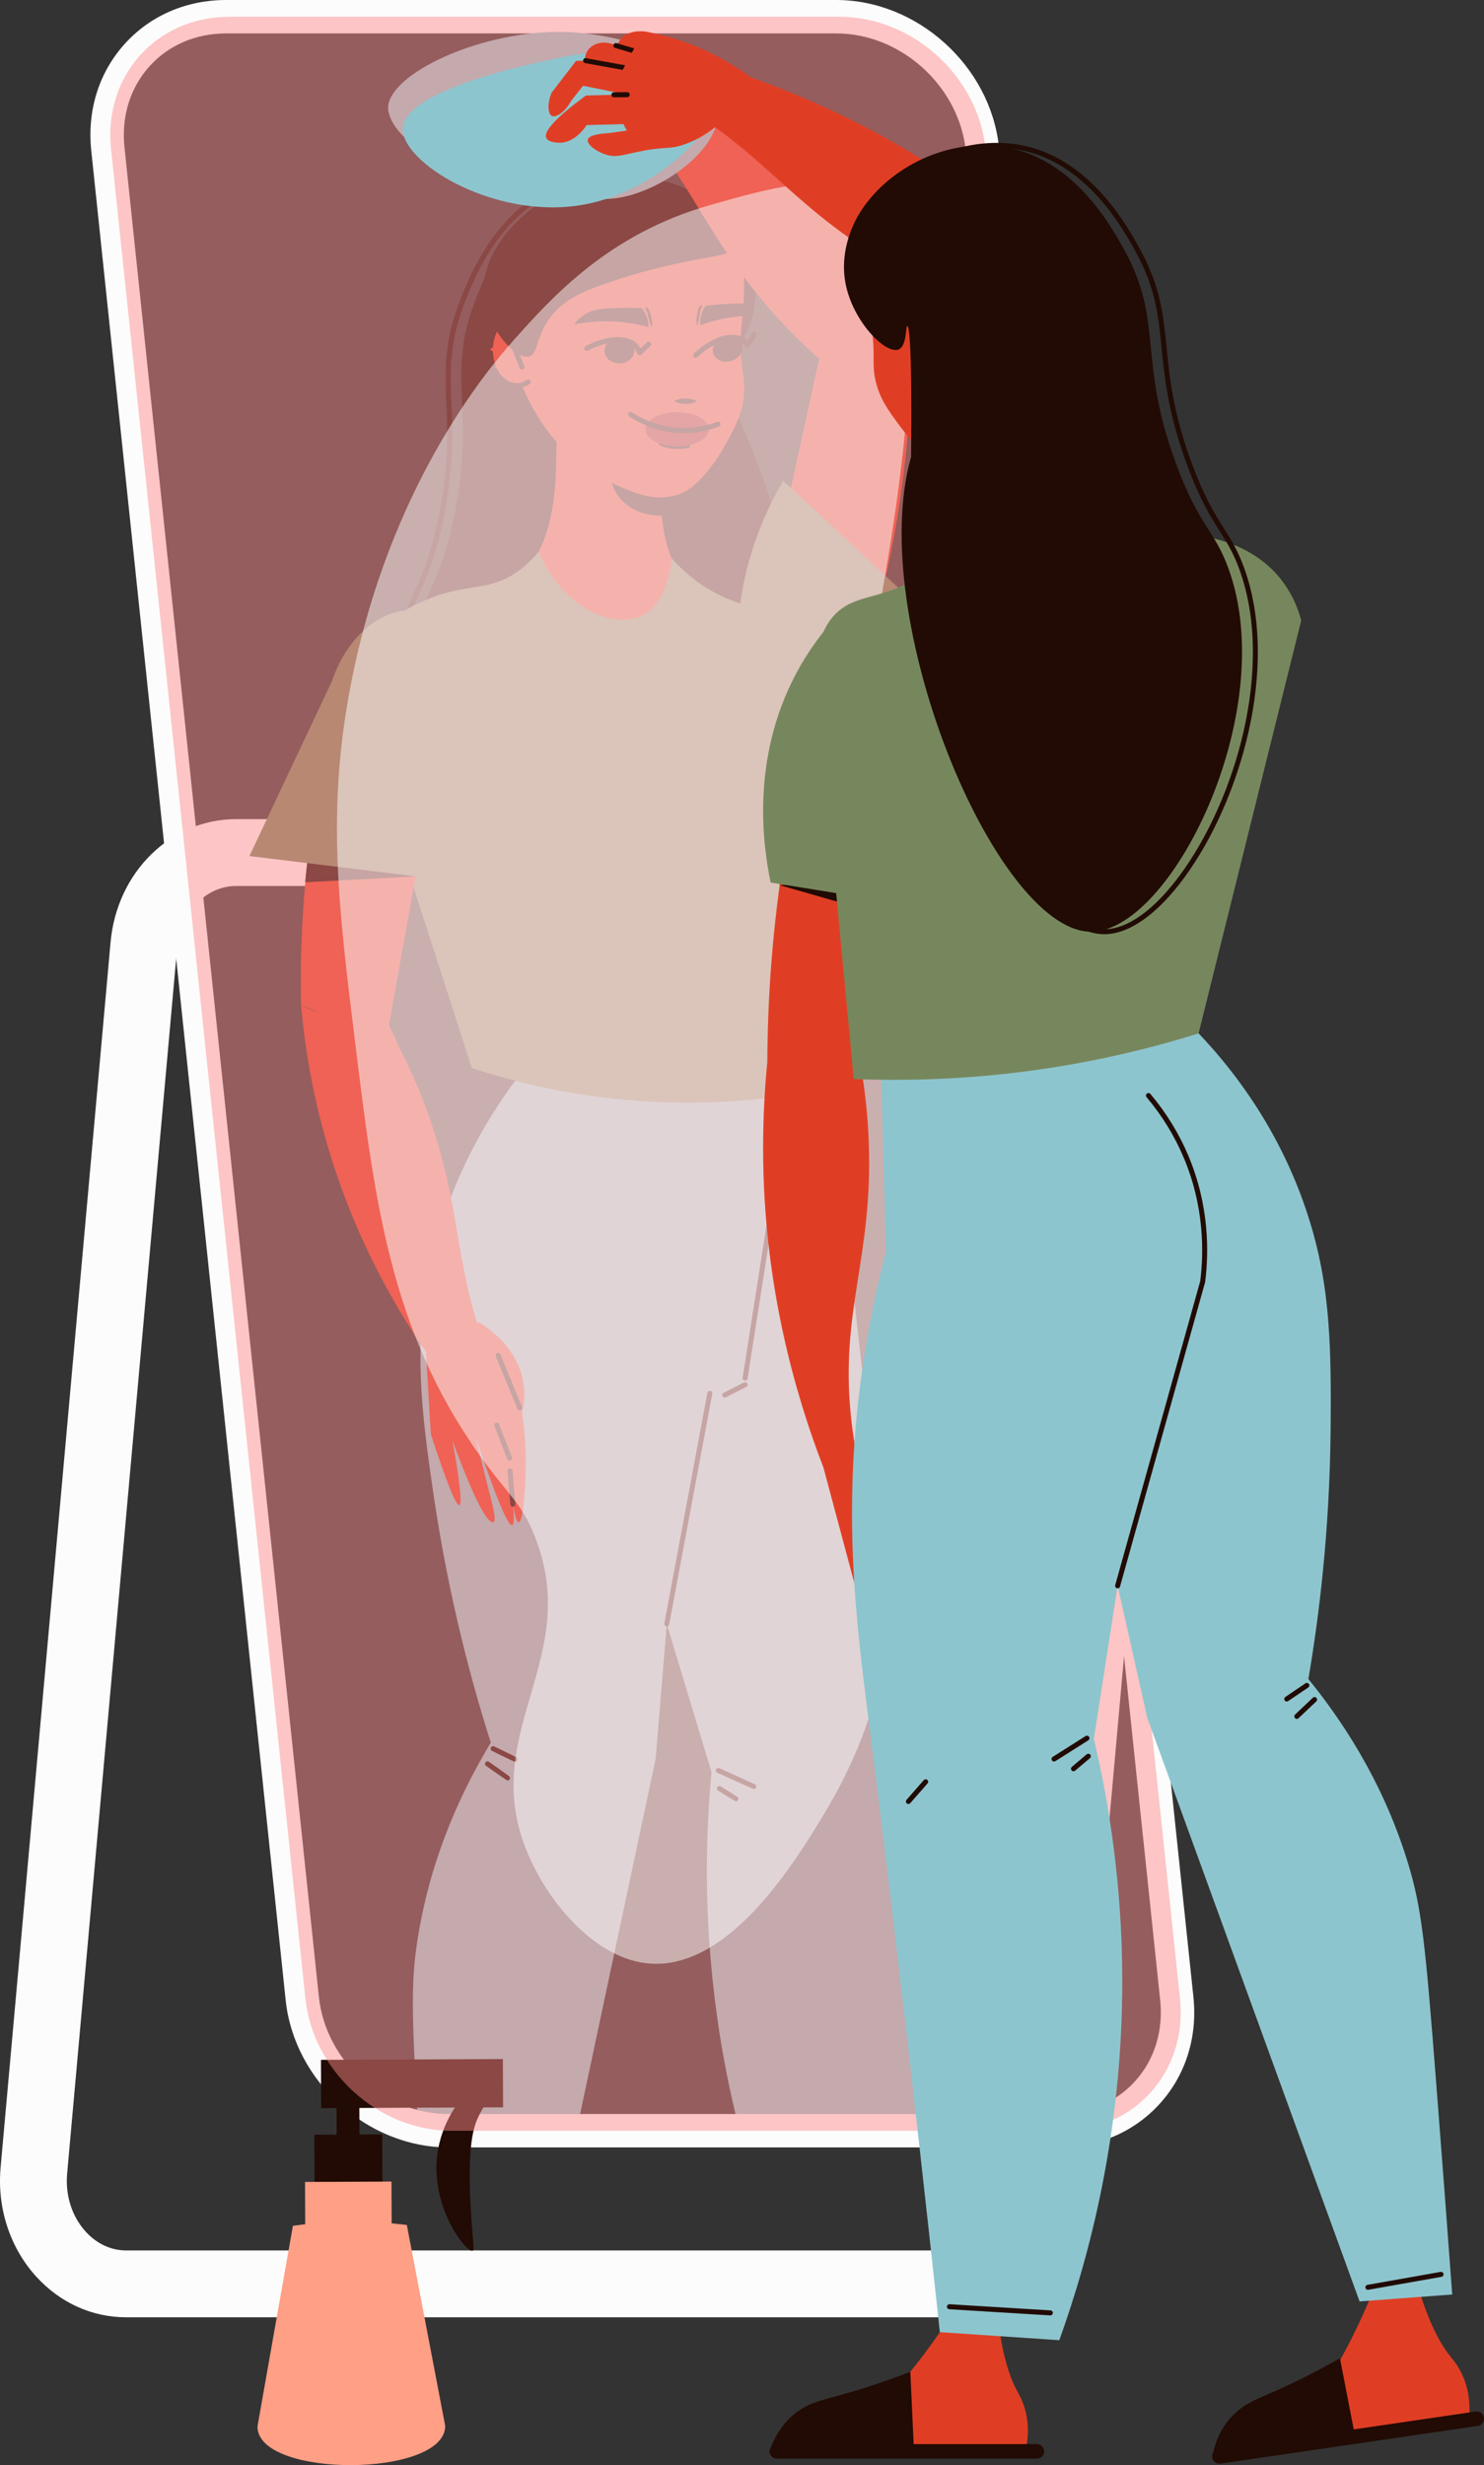 <svg xmlns="http://www.w3.org/2000/svg" width="650.25" height="1080" viewBox="0 0 650.25 1080"><rect x="0" y="0" width="650.25" height="1080" fill="#333333" stroke="none"/><g id="a"/><g id="b"><g id="c"><g id="d"><path d="M416.38 1015.22H55.27c-14.9.0-28.85-6.3-39.3-17.72-11.58-12.67-17.3-30.11-15.71-47.85L48.44 412.87c2.74-30.78 26.39-54 55.01-54H464.56c14.9.0 28.84 6.29 39.28 17.71 11.58 12.67 17.3 30.11 15.71 47.86l-48.16 536.77c-2.76 30.79-26.42 54-55.01 54zM103.45 388.16c-13.35.0-24.46 11.75-25.85 27.33L29.42 952.26c-.86 9.58 2.12 18.86 8.16 25.48 4.83 5.29 11.11 8.2 17.68 8.2H416.38c13.34.0 24.45-11.75 25.85-27.33l48.16-536.77c.86-9.58-2.12-18.87-8.16-25.48-4.82-5.28-11.09-8.19-17.67-8.19H103.45z" fill="#fcfcfc"/><path d="M208 132.32c-12.8 33.53 1.04 47.94-9.47 96.09-6.17 28.27-12.54 30.64-16.32 48.36-5.97 28.02 27.79 150.04 82.5 149.1 44.29-.77 86.08-82.96 83.49-150.51-2.3-59.96-40.17-123.73-41.3-123.31-.39.15 1.17 8.68 5.17 9.65 5.85 1.42 18.26-14.97 18.98-32.15.63-14.98-7.71-26.15-10.4-29.4-13.97-16.85-40.37-27.06-64.92-20.42-31.04 8.39-43.53 41.59-47.73 52.59z" fill="#210b04"/><path d="M255.35 428.09c-10.29.0-22.69-7-35.4-20.09-28.79-29.66-54.2-85.53-44.58-130.65 1.7-8 3.88-12.81 6.4-18.39 3.05-6.75 6.51-14.4 9.91-29.99 5.06-23.17 4.45-38.44 3.92-51.92-.57-14.39-1.07-26.81 5.6-44.33l1.03.39-.93-.63c4.2-11.02 17.01-44.55 48.38-53.02 23.47-6.34 50.65 2.2 66.05 20.78 9.58 11.56 13.15 21.79 10.61 30.41-2.04 6.91-7.19 9.99-12.64 13.25-4.18 2.49-8.48 5.06-11.67 9.58-11.57 16.3.91 43.88 5.6 54.26l.76 1.7c21.14 47.88 8.11 138.04-17.68 186.69-9.94 18.73-20.86 29.67-31.58 31.62-1.23.22-2.49.34-3.79.34zm-53.11-294.97 1.03.39c-6.52 17.08-6.03 29.31-5.48 43.45.54 13.61 1.16 29.04-3.96 52.48-3.45 15.81-6.96 23.57-10.05 30.42-2.47 5.45-4.6 10.17-6.26 17.93-9.45 44.38 15.61 99.41 44 128.66 13.77 14.2 27.01 20.96 37.21 19.13 10.05-1.83 20.43-12.37 30.04-30.49 25.55-48.19 38.51-137.45 17.63-184.77l-.76-1.67c-4.83-10.7-17.68-39.11-5.4-56.44 3.47-4.89 7.98-7.58 12.34-10.19 5.29-3.16 9.86-5.9 11.65-11.98 2.33-7.88-1.09-17.43-10.18-28.39-14.88-17.94-41.12-26.18-63.79-20.06-30.29 8.18-42.79 40.92-46.91 51.68l-1.12-.15z" fill="#210b04"/><g><path d="M278.8 777.14c-1.93 15.82-16.71 27.12-31.79 26.92-11.45-.15-22.16-6.91-28.05-17.58.72-5.64 1.39-11.42 1.99-17.35.5-4.98.93-9.88 1.3-14.68 1.34-1.51 12.01-13.19 27.3-11.88 16.07 1.38 31.44 16.62 29.26 34.56z" fill="#e03e24"/><path d="M278.46 768.19c-18.05-2.77-36.1-5.54-54.15-8.31-13.84-25.18-37.31-76.57-34.5-143.35 1.29-30.62 7.76-56.38 14.49-75.82l86.22 29.91c2.57 37.96 2.73 81.63-2.12 129.64-2.44 24.2-5.9 46.88-9.94 67.93z" fill="#e03e24"/><path d="M277.69 782.22c-12.66 45.24-24.41 93.34-34.6 144.68-.46 2.21-.91 4.41-1.3 6.62h-45.31c-.97.0-2.01.0-2.99-.06-5.78-38.43-10.19-58.74-4.28-86 3.25-15.06 10.64-36.74 29.73-61.21.39-.46.71-.91 1.1-1.36 19.21-.84 38.43-1.75 57.64-2.66z" fill="#e03e24"/></g><path d="M396.15 754.83c2.11 15.8-9.36 30.45-24.01 34.05-11.12 2.73-23.18-1.12-31.57-9.97-.71-5.64-1.52-11.4-2.43-17.29-.77-4.95-1.58-9.8-2.43-14.54.91-1.8 8.31-15.79 23.44-18.35 15.9-2.7 34.61 8.19 37 26.1z" fill="#e03e24"/><path d="M391.61 749.13c-18.15 1.89-36.29 3.78-54.44 5.68-22.71-31.56-48.66-75.33-67.2-131.23-8.1-24.42-13.55-47.42-17.21-68.24 33.65-.12 67.3-.23 100.96-.35 12.03 36.06 23.17 78.3 30.51 126.01 3.69 24 6.03 46.78 7.38 68.13z" fill="#e03e24"/><path d="M400.82 933.52h-45.37c-16.81-39.79-27.2-58.74-28.36-88.14-.65-15.38 1.1-38.23 13.44-66.73.26-.52.45-1.04.71-1.56 18.24-5.65 36.41-11.29 54.65-16.94.39 1.62.39 3.31.39 5.06-.19 8.89-.26 17.85-.26 27-.13 37 .84 75.94 3.18 116.51.46 8.37 1.04 16.62 1.62 24.79z" fill="#e03e24"/><path d="M358.6 346.15c-.1 15.36-12.62 27.72-27.98 27.62-15.35-.1-27.72-12.62-27.62-27.98.1-15.35 12.62-27.72 27.98-27.62 15.36.1 27.72 12.62 27.62 27.98z" fill="#e03e24"/><path d="M272.17 345.6c-.1 15.36-12.62 27.72-27.98 27.62-15.35-.1-27.72-12.62-27.62-27.98.1-15.35 12.62-27.72 27.98-27.62 15.36.1 27.72 12.62 27.62 27.98z" fill="#e03e24"/><path d="M269.53 266.74c1.66 2.77 4.34 4.1 6.93 3.42 3.66-.95 5.09-5.39 5.19-5.71l-12.11 2.29z" fill="#210b04"/><path d="M284.15 275.11c.76.55 1.94 1.34 3.43 2.05 4.98 2.39 9.18 1.95 12.11 1.6 10.6-1.29 20.4-3.48 23.7-4.24l-22.79 1.04-16.45-.44z" fill="#210b04"/><path d="M269.47 275.02c-1.17.54-2.97 1.3-5.25 1.99-7.61 2.31-13.98 1.81-18.42 1.4-16.08-1.46-30.93-3.81-35.94-4.62 11.54.47 23.07.94 34.61 1.4l24.99-.18z" fill="#210b04"/><path d="M361.51 305.28c-2.92-.11-5.84-.21-8.76-.32-63.27-2.29-126.54-4.58-189.81-6.87 1.41-8.11 4.92-19.19 14.03-27.29 15.39-13.68 33.2-6.29 48.11-16.46 9.4-6.41 18.71-20.46 18.61-53.92.28-11.07.56-22.13.84-33.19 5.9 7.49 15.28 17.4 29.15 25.47 5.99 3.49 11.6 5.96 16.63 7.77-1.01 10.29-1.01 18.83-.31 25.95 1.7 17.29 7.57 26.19 13.42 31.15.22.18.45.37.66.54 12.81 10.24 29.86 6.43 42.86 15.21 2.01 1.35 3.92 3.01 5.71 5.06 7.54 8.67 8.78 19.81 8.87 26.89z" fill="#e03e24"/><path d="M324.1 933.52c-4.09-15.9-7.59-33.04-10.06-51.21-5.65-40.89-5-76.98-2.27-105.93-6.56-21.61-13.05-43.29-19.6-64.91-1.23-4.09-2.47-8.11-3.7-12.2-9.74-32.26-19.47-64.58-29.21-96.84 1.04-1.36 2.08-2.73 3.12-4.09 7.53-9.87 15.06-19.73 22.65-29.6 3.44-4.54 6.88-9.02 10.32-13.57 14.02-18.3 28.04-36.67 42.06-54.98 12.79 24.34 25.83 54 36.28 88.66 1.69 5.52 3.18 10.9 4.54 16.29 15.32 57.12 18.04 107.81 17.01 145.52.26 3.18.45 6.36.65 9.48.06.84.13 1.62.19 2.47.06.84.13 1.75.19 2.6 3.96 56.15 7.98 112.23 11.94 168.31h-84.12z" fill="#8dc5ce"/><path d="M378.3 605.15c-3.37-.32-6.68-.65-10-1.04-13.76-1.36-27.46-2.79-41.22-4.22-8.5-.84-17.01-1.69-25.51-2.6-2.4 28.75-4.74 57.51-7.14 86.26-.78 9.35-1.56 18.63-2.27 27.91-1.62 19.73-3.25 39.4-4.87 59.07-11.55 54.33-23.11 108.66-34.66 162.98h-56.14c-.97.0-2.01.0-2.99-.06-3.5-.19-6.94-.65-10.25-1.43-2.92-49.53-3.25-63.87-.19-82.95 3.7-23.24 12.2-52.83 32-85.61-8.18-25.64-18.17-62.25-24.86-107.1-5.97-40.05-8.89-66.73-1.88-100.48 7.14-34.21 22-60.88 35.12-79.25 3.38-4.74 6.62-8.89 9.61-12.53 43.55 3.44 87.04 6.95 130.6 10.39.13.97.19 1.95.32 2.92 4.74 42.58 9.61 85.16 14.34 127.74z" fill="#8dc5ce"/><path d="M206.72 467.91c18.72 6.15 43.64 12.33 73.4 14.43 36 2.54 66.26-1.78 87.78-6.59.24-5.93 4.78-121.1.19-172.46-.84-9.44-2.56-22.96-12.48-30.61-9.58-7.38-19.49-3.66-35.37-9.79-12.51-4.83-20.99-12.79-25.95-18.3-.16 2.04-1.72 19.58-12.97 25.12-12.39 6.1-34.84-3.19-45.31-28.03-1.63 2.04-4.31 5.04-8.15 7.94-13.17 9.93-22.71 5.56-40.16 12.79-5.83 2.42-17.6 7.46-25.79 19.39-5.68 8.28-7.48 16.7-8.13 21.89 17.65 54.74 35.3 109.48 52.95 164.22z" fill="#77875d"/><path d="M330.27 783.79c-.46-.1-15.98-7.14-15.98-7.14-.54-.25-.79-.9-.54-1.45.26-.56.92-.76 1.46-.55l15.52 7.04c.54.25.79.9.54 1.45-.19.41-.59.65-1 .65z" fill="#210b04"/><path d="M322.43 789.19c-.59-.17-7.78-4.7-7.78-4.7-.51-.32-.67-1-.34-1.52.34-.52 1-.66 1.52-.34l7.19 4.53c.52.32.67 1 .34 1.52-.21.33-.57.51-.93.51z" fill="#210b04"/><path d="M225.65 771.89c-.49-.11-10.04-4.79-10.04-4.79-.54-.26-.77-.92-.5-1.47.26-.54.89-.79 1.47-.5l9.55 4.67c.54.26.77.92.5 1.47-.19.39-.59.61-.99.61z" fill="#210b04"/><path d="M222.35 780.05c-.63-.21-9.35-6.4-9.35-6.4-.5-.35-.61-1.04-.27-1.53.34-.49 1.04-.62 1.53-.26l8.72 6.2c.5.35.61 1.04.27 1.53-.22.3-.56.46-.9.46z" fill="#210b04"/><path d="M396.06 793.35c-.26.0-.51-.09-.71-.27l-8.71-7.49c-.46-.39-.52-1.09-.11-1.54.39-.45 1.1-.52 1.54-.11l8.71 7.49c.46.39.51 1.09.11 1.54-.22.25-.52.39-.83.39z" fill="#210b04"/><path d="M292.16 712.54c-.8-.14-1.19-.71-1.07-1.3l18.86-100.98c.1-.6.7-.99 1.27-.88.6.11.99.69.87 1.28l-18.86 100.98c-.08.53-.56.9-1.07.9z" fill="#210b04"/><path d="M326.49 604.89c-.77-.11-1.17-.67-1.09-1.27l13.84-88.37c.09-.61.67-1.02 1.26-.91.6.09 1 .66.91 1.26l-13.84 88.37c-.08.54-.56.93-1.09.93z" fill="#210b04"/><path d="M317.55 612.29c-.4.0-.79-.22-.97-.61-.29-.54-.07-1.2.47-1.47l8.93-4.53c.53-.26 1.2-.07 1.47.49.29.54.07 1.2-.47 1.47l-8.94 4.53c-.16.08-.33.12-.5.12z" fill="#210b04"/><path d="M292.06 225.62c-1.13.16-2.29.24-3.48.23-11.75-.08-21.23-8.61-21.16-19.06.04-6.07 3.29-11.46 8.31-14.89 5.99 3.49 11.6 5.96 16.63 7.77-1.01 10.29-1.01 18.83-.31 25.95z" fill="#210b04"/><path d="M326.1 171.45c-.34 8.98-3.82 15.33-8.28 23.45-.79 1.45-10.41 18.64-20.57 21.78-3.57 1.1-7.21 1.23-7.21 1.23-2.46.08-4.81-.19-7.15-.7-2.8-.61-24.61-6.87-39.84-24.53-18.88-21.89-33.5-68.02-9.47-94.5 14.82-16.33 37.53-17.66 46.53-17.65.98.04 2.09.11 3.32.23.0.0 4.76.45 9.11 1.5 15.8 3.8 24.03 13.07 24.03 13.07 7.94 8.94 9.51 21.12 9.48 30.82.0 1.88-.07 3.65-.16 5.3-.1 1.87-.23 3.57-.35 5.03-.34 4.38-.98 7.21-1.03 13.62-.09 11.39 1.84 14.26 1.58 21.35z" fill="#e03e24"/><g><path d="M214.88 153.28c-.05 8.61 5.05 15.61 11.4 15.66 6.35.04 11.54-6.9 11.6-15.51.06-8.6-5.05-15.61-11.4-15.65-6.35-.04-11.54 6.9-11.6 15.51z" fill="#e03e24"/><g><path d="M226.34 170.03c-4.33-.03-8.25-2.84-10.54-7.55-.27-.54-.04-1.2.5-1.47.54-.28 1.2-.04 1.47.51 1.92 3.93 5.1 6.29 8.51 6.31 1.53.15 3.07-.45 4.53-1.41.5-.33 1.17-.2 1.52.31.33.51.2 1.19-.31 1.52-1.76 1.17-3.72 1.78-5.68 1.78z" fill="#210b04"/><path d="M215.98 161.14c-.46.0-.87-.29-1.03-.73-.66-1.82-1.03-3.78-1.14-5.82-.03-.61.44-1.12 1.04-1.15.64.0 1.13.45 1.16 1.04.09 1.82.43 3.57 1 5.19.21.57-.09 1.2-.66 1.41-.13.04-.24.06-.37.06z" fill="#210b04"/><path d="M214.96 152.7c-.7-.06-1.14-.59-1.1-1.19.71-8.47 6.1-14.83 12.55-14.83 1.56.0 3.02.36 4.42 1.04.54.26.77.92.5 1.47-.26.54-.93.78-1.47.51-1.1-.54-2.24-.81-3.39-.81-5.35.0-9.79 5.5-10.41 12.82-.06.57-.53 1.01-1.1 1.01z" fill="#210b04"/></g><path d="M228.71 161.92c-.44.0-.84-.26-1.01-.69l-5.66-14.3c-.23-.57.04-1.21.61-1.43.59-.19 1.2.06 1.42.61l5.66 14.3c.23.56-.04 1.21-.61 1.43-.13.05-.27.08-.4.08z" fill="#210b04"/><path d="M225.9 153.53c-1.1-.49-1.26-1.17-.93-1.68l2.79-4.49c.3-.52.97-.69 1.52-.35.51.31.67.99.34 1.51l-2.79 4.49c-.2.34-.56.52-.93.52z" fill="#210b04"/></g><g><path d="M277.98 153.88c-.19 3.07-3.28 5.44-6.9 5.31-3.62-.13-6.4-2.73-6.21-5.8.19-3.07 3.28-5.44 6.9-5.31 3.62.13 6.4 2.73 6.21 5.8z" fill="#210b04"/><path d="M280.24 155.63c-.63-.13-.93-.4-1.04-.76-.34-1.06-.86-1.93-1.54-2.65-3.42-3.58-11.47-3.02-20.04 1.37-.53.26-1.2.06-1.47-.48-.29-.54-.07-1.2.47-1.48 9.59-4.91 18.49-5.27 22.63-.92.54.57 1.01 1.22 1.39 1.94l2.87-2.72c.43-.42 1.14-.42 1.56.04.42.44.4 1.14-.04 1.56l-4.02 3.81c-.22.19-.49.3-.76.3z" fill="#210b04"/></g><g><path d="M325.18 151.29c.65 3-1.68 6.13-5.21 6.97-3.52.85-6.9-.9-7.55-3.9-.65-3 1.68-6.12 5.21-6.97 3.52-.85 6.9.9 7.55 3.9z" fill="#210b04"/><path d="M304.74 156.8c-.3.0-.59-.12-.8-.36-.41-.44-.39-1.14.06-1.55 7.91-7.32 16.37-10.07 21.54-7 .67.39 1.29.89 1.86 1.49.67-1.13 1.34-2.27 2.03-3.4.33-.54.97-.69 1.52-.37.52.31.69.99.37 1.5-.96 1.59-1.9 3.17-2.84 4.75-.2.34-.54.57-.94.54-.37.0-.7-.19-.91-.49-.63-.94-1.36-1.66-2.19-2.14-4.26-2.52-11.88.19-18.94 6.73-.21.19-.47.29-.74.29z" fill="#210b04"/></g><g><path d="M251.48 142.17c4.32-.88 10.36-1.69 17.54-1.33 6.16.31 11.3 1.38 15.14 2.46.0-.82-.06-1.77-.3-2.81-.56-2.51-1.79-4.38-2.71-5.53-4.9-.19-8.98-.1-11.97.03-7.25.33-9.27.99-10.57 1.54-3.66 1.55-5.91 4.01-7.14 5.64z" fill="#210b04"/><path d="M283.91 134.92c.42.77.96 1.91 1.34 3.35.65 2.52.55 4.99.28 5.02-.31.04-1.03-2.96-1.25-3.84-.32-1.31-.51-2.45-1.27-3.98-.19-.38-.36-.68-.48-.88l1.39.33z" fill="#210b04"/></g><g><path d="M327.62 133.05c0 1.88-.07 3.66-.16 5.3-1.8.08-3.7.23-5.69.49-6.12.78-11.16 2.25-14.91 3.62-.07-.81-.07-1.77.08-2.82.36-2.54 1.44-4.5 2.28-5.72 4.87-.57 8.94-.8 11.93-.89 2.88-.09 4.95-.07 6.47.02z" fill="#210b04"/><path d="M306.48 134.1c-.36.8-.81 1.98-1.07 3.45-.46 2.56-.16 5.01.11 5.02.31.01.8-3.03.94-3.93.21-1.33.32-2.48.96-4.07.16-.39.31-.71.41-.91l-1.36.44z" fill="#210b04"/></g><path d="M295.39 175.72c1.67-.93 3.34-1.13 5-1.16 1.66.05 3.33.27 4.98 1.23-1.67.94-3.33 1.14-5 1.16-1.66-.05-3.33-.27-4.98-1.23z" fill="#210b04"/><path d="M297.09 196.7c-2.66.0-5.29-.49-7.83-1.46-.57-.22-.86-.86-.64-1.42.23-.57.86-.82 1.42-.64 2.3.88 4.67 1.32 7.06 1.32 1.77-.05 2.9-.19 3.97-.42.57-.17 1.17.25 1.3.84.13.59-.24 1.17-.84 1.3-1.2.26-2.46.41-3.76.46-.22.0-.44.0-.67.0z" fill="#210b04"/><path d="M325.05 106.51c-1.84 7.13-22.72 4.62-60.79 18.11-9.32 3.31-18.16 7.03-24.02 15.66-5.51 8.1-4.63 14.98-8.42 15.93-6.03 1.5-19.16-13.2-19.78-28.09-1.03-24.88 30.35-50.64 60.82-51.26 28.37-.58 54.51 20.67 52.19 29.65z" fill="#210b04"/><path d="M463.77 940.8H196.49c-35.6.0-67.59-28.94-71.32-64.51L39.99 66.04c-1.86-17.63 3.33-34.24 14.61-46.76C65.79 6.85 81.61.0 99.13.0H366.41c35.6.0 67.59 28.94 71.32 64.51l85.18 810.26c1.86 17.63-3.33 34.23-14.61 46.76-11.19 12.43-27.01 19.28-44.53 19.28zM99.13 14.64c-13.32.0-25.27 5.13-33.65 14.44-8.46 9.39-12.35 21.98-10.94 35.43l85.18 810.26c2.97 28.34 28.45 51.4 56.77 51.4H463.77c13.32.0 25.28-5.13 33.65-14.44 8.46-9.39 12.35-21.98 10.94-35.43L423.19 66.04c-2.97-28.34-28.45-51.4-56.77-51.4H99.13z" fill="#fcfcfc"/><path d="M227 619.32c-4.74 2.06-9.47 4.12-14.21 6.18-20.94-23.41-50.21-62.68-67.6-118.07-7.82-24.91-11.59-47.82-13.27-67.19 3.02 1.76 9.99 5.27 19.41 5.09 7.07-.14 12.5-2.3 15.51-3.77 2.7 5.74 5.4 11.47 8.09 17.21 5.64 11.09 9.32 20.27 11.44 25.92 17.6 46.92 11.43 73.15 30.46 115.21 4.09 9.04 8.07 15.91 10.18 19.42z" fill="#e03e24"/><g><path d="M195.33 310.23c-4.4 24.53-8.81 49.06-13.22 73.65-4.32 24.34-8.7 48.68-13.08 73.01-12.39-5.58-24.72-11.08-37.11-16.66-.33-16.36.11-34.39 1.87-53.72.03-.91.13-1.81.23-2.72.29-3.3.72-6.65 1.15-10.06.12-1.75.38-3.55.57-5.29 1.2-8.75 2.57-17.81 4.34-27.02 2.85-14.97 6.25-28.97 10-41.95 8.44-23.25 28.12-32.55 37.64-28.2 8.46 3.91 13.32 20.56 7.62 38.95z" fill="#e03e24"/><path d="M182.1 383.95c-16.15.87-32.18 1.76-48.32 2.57.03-.91.13-1.81.23-2.72.29-3.3.72-6.65 1.15-10.06 15.62 3.44 31.32 6.83 46.95 10.21z" fill="#210b04"/><path d="M109.3 375.04c25.99 3.18 51.98 6.36 77.97 9.54 6.36-24.55 11.12-53.8 10.97-86.76-.04-7.81-.34-15.35-.87-22.6-6.69-6.29-12.85-7.43-15.64-7.71-14.07-1.37-29.58 10.86-36.32 30.98-12.04 25.51-24.08 51.03-36.11 76.54z" fill="#77875d"/></g><path d="M310.6 188.1c0 4.14-6.21 7.51-13.88 7.51s-13.88-3.36-13.88-7.51 6.21-7.51 13.88-7.51 13.88 3.36 13.88 7.51z" fill="#960b0b"/><path d="M299.59 189.75c-10.92-.14-18.99-4.05-23.9-7.3-.52-.34-.64-1.01-.31-1.52.34-.51 1.03-.64 1.52-.31 4.69 3.09 12.34 6.81 22.19 6.93 5.05.04 10.27-.87 15.17-2.77.57-.21 1.22.06 1.43.62.22.57-.07 1.2-.63 1.42-4.99 1.94-10.18 2.93-15.45 2.93z" fill="#210b04"/><g><g><path d="M228.72 618.45c.76 5.08 1.63 12.61 1.67 21.77.05 11.79-1.27 26.64-3.11 26.7-.92.03-2.37-3.67-4.55-21.53 2.46 14.84 3.02 22.43 1.67 22.79-1.83.48-7.19-12.43-16.07-38.73 2.62 10.89 4.77 19.36 6.27 25.16 1.25 4.85 3.04 11.65 1.6 12.3-.58.26-1.47-.56-1.83-.89-4.99-4.59-14.34-30.08-16.12-34.96 3.31 18.55 4.31 28 3 28.33-1.43.36-5.59-10-12.47-31.1-.79-13.43-1.58-26.86-2.37-40.3 7.87-2.86 15.75-5.73 23.62-8.59 6.23 13.01 12.45 26.03 18.68 39.04z" fill="#e03e24"/><path d="M229.73 612c-.22 4.7-.97 7.21-2.26 7.52-1.79.43-4.62-3.42-8.49-11.55-3.21-8.26-6.42-16.52-9.63-24.78.23-1.26.45-2.52.68-3.78 4.08 2.5 15.87 10.48 18.96 24.67.61 2.82.8 5.49.73 7.92z" fill="#e03e24"/></g><path d="M224.7 660.13c-.57.0-1.04-.44-1.1-1.01l-1.24-14.62c-.04-.61.4-1.14 1-1.19.67.0 1.14.43 1.2 1l1.24 14.62c.04.61-.4 1.14-1 1.19-.04.0-.07.0-.1.0z" fill="#210b04"/><path d="M223.32 639.98c-.44.0-.86-.27-1.03-.7l-5.65-14.54c-.22-.56.07-1.2.63-1.42.59-.21 1.22.07 1.43.62l5.65 14.54c.22.57-.07 1.2-.63 1.42-.13.05-.27.08-.4.08z" fill="#210b04"/><path d="M227.73 617.92c-.43.0-.84-.26-1.01-.68l-9.46-22.97c-.23-.57.04-1.21.6-1.44.53-.23 1.2.03 1.43.59l9.46 22.97c.23.57-.04 1.21-.6 1.44-.13.06-.27.09-.41.09z" fill="#210b04"/></g><path d="M252.92 28.96c3.64-3.67 7.28-7.33 10.92-11 25.54 11.09 71.09 35.38 106.5 84.67 13.73 19.11 22.93 37.79 29.18 53.78-3.66 1.61-7.68 3.64-11.9 6.18-5.11 3.08-9.43 6.27-13.01 9.24-4.63-4.33-9.26-8.66-13.89-12.99-9.35-8.21-16.16-15.38-20.22-19.84-33.71-37.08-37.69-63.73-70.93-95.76-7.14-6.88-13.38-11.79-16.65-14.28z" fill="#e03e24"/><g><path d="M376.08 296.39c4.21-12.82 8.17-26.71 11.57-41.56 2.09-9.17 3.82-18.1 5.35-26.85.82-5.14 1.61-10.23 2.27-15.24 2.74-20.3 3.97-39.16 4.24-56.34-12.16-6.01-24.31-12.03-36.47-18.04-5.28 24.15-10.56 48.29-15.8 72.39-5.34 24.49-10.66 48.84-15.99 73.18-6.36 18.13-2.13 34.96 6.17 39.19 9.36 4.74 29.32-3.81 38.66-26.74z" fill="#e03e24"/><path d="M405.89 268.86c-20.92-19.42-41.83-38.83-62.74-58.25-8.09 13.95-25.23 48.24-18.18 90.09 1.89 11.21 5.17 20.94 8.76 29.05 3.47-2 7.47-3.48 10.56-1.95 7.86 3.9 2.54 23.72 6.43 25.44 4.32 1.91 19.49-18.83 55.17-84.38z" fill="#77875d"/></g><path d="M314.65 47.82c1.36 15.75-19.69 32.34-38.3 37.67-10.99 3.15-20.04 1.56-38.13-1.62-6.48-1.14-61.66-11.29-67.84-34.32-.27-1.02-.3-1.54-.31-1.73-.94-15.28 42.01-35.5 79.51-33.73 26.04 1.23 63.35 13.73 65.08 33.73z" fill="#8dc5ce"/><g><g><path d="M137.84 935.15h29.75v23.01H137.84z" transform="translate(-4.19 .69) rotate(-.25)" fill="#210b04"/><path d="M147.54 915.88h9.99v33.7H147.54z" transform="translate(-4.1 .68) rotate(-.25)" fill="#210b04"/><path d="M140.72 902.26h79.71v21.15H140.72z" transform="translate(-4.02 .8) rotate(-.25)" fill="#210b04"/><path d="M204.18 917.03c-3 3.31-12.07 14.18-12.88 30.5-1.08 21.78 13.23 39.43 15.74 38.51.72-.26.46-2.06-.04-8.13-2.94-35.86.22-45.39 2.56-50.44 1-2.15 2.75-5.43 5.77-9.09l-11.16-1.35z" fill="#210b04"/></g><path d="M112.8 1063.14c5.18-29.34 10.36-58.68 15.55-88.02 6.88-.93 14.61-1.6 23.06-1.75 9.96-.16 18.98.45 26.85 1.4 5.6 29.33 11.21 58.67 16.81 88 .1 22.72-82.16 23.08-82.26.36z" fill="#ff9f85"/><path d="M133.74 955.84h37.88v19.06H133.74z" transform="translate(-4.25 .68) rotate(-.25)" fill="#ff9f85"/></g><g><path d="M465.17 933.52H197.88c-.97.0-2.01.0-2.99-.06-3.5-.19-6.94-.65-10.25-1.43-26.35-5.91-47.9-28.95-50.82-56.47l-44.72-425.34-7.08-67.63L48.65 65.3c-3.37-32.06 19.86-57.96 51.86-57.96h267.3c32 0 60.69 25.9 64.06 57.96l85.16 810.25c3.37 32-19.86 57.96-51.86 57.96z" fill="#ff8a8a" opacity=".48"/><path d="M376.67 85.75c66.15 42.2-43 339.97-10.15 354.99 13.15 6.01 34.89-39.73 50.19-33.02 16.09 7.06 5.33 63.48-12.96 210.51-11.45 92.08-14.78 130.68-43.26 177.49-12.71 20.88-43.16 70.94-79.96 63.98-22.68-4.29-42.64-29.27-50.83-51.6-18.58-50.69 25.53-82.32 4.58-135.14-5.96-15.02-11.61-17.72-24.65-36.16-38.51-54.44-45.4-110.21-53.96-179.56-7.44-60.28-12.59-101.99-2.04-156.85 16.85-87.6 60.25-138.71 70.84-150.66 17.87-20.18 42.62-47.36 86.58-59.85 27.31-7.76 49.87-14.17 65.61-4.13z" fill="#fcfcfc" opacity=".52"/></g><g><path d="M316.1 35.19c5.68 13.51-24.28 48.6-61.68 54.69-38.56 6.28-79.45-19.18-77.88-34.13 2.05-19.56 77.88-32.17 77.88-32.17.0.0 55.27-3.61 61.68 11.62z" fill="#8dc5ce"/><g><g><path d="M318.31 53.89c3.61-6.64 7.23-13.28 10.84-19.92-10.28-7.47-23.5-14.72-39.72-18.73-2.16-.53-4.29-.99-6.38-1.37-2.25 1.67-9.72 7.65-12.36 18.47-3.35 13.75 3.72 24.54 4.91 26.29 6.95.54 15.59.58 25.36-.83 6.56-.95 12.37-2.37 17.34-3.9z" fill="#e03e24"/><path d="M274.81 41.47l-.4-15.36-22 .57c-3.59 4.67-7.18 9.34-10.77 14.01-2.01 4.95-1.48 9.27.18 10.1 1.7.85 5.67-1.46 8.38-6.52 1.76-2.23 3.51-4.47 5.27-6.7 6.45 1.3 12.9 2.6 19.36 3.9z" fill="#e03e24"/><path d="M277.54 30.17l-.23-8.67c2.04-2.52 4.09-5.05 6.13-7.57-.52-.1-7.84-1.35-11.5 3.24-.53.67-1.15 1.67-1.53 3.08-4.89-2.84-10.54-1.61-12.9 1.89-2.3 3.42-.61 7.75-.44 8.17 6.82-.05 13.64-.09 20.46-.14z" fill="#e03e24"/><path d="M280.62 54.18l-.34-12.94-23.57.61c-16.06 11.82-18.28 16.5-17.33 18.58.78 1.73 3.86 1.98 4.93 2.07 7.59.64 12.53-7.36 12.74-7.71 7.86-.2 15.71-.41 23.57-.61z" fill="#e03e24"/><path d="M314.12 55.1c-7.58-.11-15.15-.22-22.73-.33-8.26 1.19-16.52 2.39-24.77 3.58-1.25.05-8.58.41-9.08 2.83-.46 2.21 4.09 5.48 8.46 6.69 4.23 1.17 6.83.02 13.88-1.43 12.32-2.54 12.85-.77 19.68-3.07 3.58-1.2 8.82-3.5 14.56-8.26z" fill="#e03e24"/></g><path d="M280.48 24.21c-.31-.05-10.92-3.19-10.92-3.19-.57-.17-.91-.78-.74-1.37.17-.57.81-.91 1.37-.74l10.61 3.14c.57.17.92.78.74 1.36-.14.47-.59.79-1.06.79z" fill="#210b04"/><path d="M276.42 31.28c-.2-.02-20.01-3.63-20.01-3.63-.59-.11-.99-.68-.89-1.28.11-.59.59-.97 1.29-.88l19.82 3.61c.59.11.99.68.89 1.28-.1.53-.57.9-1.09.9z" fill="#210b04"/><path d="M269 42.63c-.6.0-1.09-.49-1.1-1.09.0-.61.49-1.11 1.09-1.11l5.82-.06c.61.0 1.1.49 1.12 1.09.0.61-.49 1.11-1.09 1.12l-5.82.06h-.01z" fill="#210b04"/></g><g><path d="M271.32 33.47l7.31-13.66c34.4 7.27 79.63 21.46 126.29 50.62 16.84 10.53 31.52 21.54 44.21 32.28-2.27 5.86-5.59 12.86-10.48 20.22-3.29 4.94-6.67 9.12-9.82 12.58-5.67-2.82-11.35-5.64-17.02-8.47-11.31-5.19-19.89-10.11-25.05-13.22-42.92-25.87-54.36-50.27-95.39-71.44-8.82-4.55-16.2-7.47-20.04-8.91z" fill="#e03e24"/><g><path d="M376.26 641.66c.46 21.37.91 42.74 1.37 64.11-5.6-20.93-11.21-41.86-16.81-62.79-12.65-32.81-25.41-78.46-26.39-133.47-.35-19.86.88-38.17 2.96-54.66 6.15-1.29 13.83-2.33 22.66-2.23 5.94.06 11.28.62 15.9 1.38l2.18 18.89c1.81 12.31 2.37 22.19 2.57 28.21 1.7 50.09-12.51 72.98-7.9 118.91.99 9.87 2.57 17.65 3.45 21.66z" fill="#e03e24"/><g><path d="M395.85 315.52c-.02 13.49-.62 27.92-2.04 43.09-.88 9.36-2.05 18.39-3.33 27.18-.83 5.14-1.68 10.22-2.62 15.19-3.76 20.13-8.5 38.43-13.63 54.83-12.67 3.14-25.33 6.28-38 9.42.05-12.74.51-26.31 1.55-40.59.94-12.96 2.27-25.25 3.85-36.82 2.61-24.93 5.18-49.72 7.76-74.51-.36-19.21 8.93-33.87 18.14-35.28 10.37-1.56 26.65 12.81 28.33 37.51z" fill="#e03e24"/><path d="M390.48 385.78c-.83 5.14-1.68 10.22-2.62 15.19-15.47-4.35-30.81-8.74-46.23-13.17 15.23-1.06 30.56-2.02 45.82-2.96 1 .29 2.02.65 3.03.94z" fill="#210b04"/><path d="M415.25 399.13c-25.85-4.16-51.71-8.32-77.56-12.47-3.31-15.79-8.83-53.72 10.98-91.25 5.31-10.05 11.47-18.26 17.43-24.84 3.07 1.32 6.25 3.01 9.42 5.16 17.66 11.98 24 30.91 26.29 39.85 4.48 27.85 8.97 55.7 13.45 83.55z" fill="#77875d"/></g><g><g><path d="M512.06 758.01c4.1 15.4 20.31 24.54 35.22 22.25 11.32-1.74 20.98-9.92 25.34-21.3-1.5-5.48-2.96-11.12-4.37-16.9-1.19-4.87-2.29-9.65-3.32-14.36-1.53-1.31-13.72-11.4-28.68-7.97-15.72 3.6-28.83 20.83-24.18 38.29z" fill="#e03e24"/><path d="M511.16 749.09c17.49-5.25 34.98-10.5 52.47-15.74 10.21-26.86 26.32-81 14.27-146.75-5.52-30.15-15.51-54.76-24.88-73.07-27.08 13.86-54.15 27.73-81.23 41.59 2.72 37.95 8.63 81.22 20.09 128.09 5.78 23.62 12.35 45.61 19.27 65.89z" fill="#e03e24"/><path d="M601.16 1005.03c6.95-.36 13.9-.71 20.86-1.07-1.09-12.1-2.6-31.34-3.39-55.03-2.44-73.17 4.93-98.44-8.07-133.74-5.41-14.68-16.02-35.65-39.22-57.68-19.16 1.79-38.32 3.59-57.48 5.38 18.65 42.64 37.03 88.82 54.34 138.43 12.48 35.76 23.39 70.4 32.96 103.7z" fill="#e03e24"/><path d="M537.45 1077.15l106.41-19.41c.22-4.97-.22-12.27-4.2-19.45-1.5-2.71-2.96-4.43-3.73-5.36-3.94-4.84-9.11-13.28-13.92-28.96-6.95.36-13.9.71-20.86 1.07-18.57 43.94-31.68 54.45-40.41 55.45-2.35.27-11.01.61-17.39 6.77-3.38 3.26-5.03 7.11-5.9 9.89z" fill="#e03e24"/></g><path d="M392.75 752.19c.1 15.94 13.49 28.86 28.5 30.39 11.39 1.16 22.8-4.33 29.88-14.25-.08-5.68-.08-11.51.01-17.46.07-5.01.2-9.92.39-14.73-1.16-1.65-10.42-14.48-25.76-14.92-16.12-.47-33.14 12.92-33.02 30.98z" fill="#e03e24"/><path d="M396.46 745.92c18.23-.64 36.47-1.29 54.7-1.93 18.11-34.41 37.73-81.36 48.34-139.29 4.63-25.31 6.84-48.84 7.58-69.97-33.34 4.55-66.69 9.11-100.03 13.66-6.91 37.38-12.08 80.75-12.73 129.03-.33 24.28.52 47.17 2.14 68.49z" fill="#e03e24"/><path d="M416.76 1014.39c6.88 1.17 13.75 2.33 20.63 3.5 1.98-11.99 5.36-30.99 10.54-54.11 16.01-71.44 29.5-94.05 25.78-131.48-1.55-15.56-6.55-38.54-23.47-65.68l-56.98-9.23c7.38 45.87 13.57 95.18 17.82 147.65 3.08 38.04 4.88 74.55 5.68 109.36z" fill="#e03e24"/><path d="M341.15 1073.9h108.16c1.11-4.85 1.98-12.11-.64-19.89-.99-2.93-2.12-4.88-2.7-5.94-3.01-5.47-6.58-14.7-8.5-30.99-6.9-.9-13.81-1.79-20.71-2.69-26.15 39.89-40.94 47.88-49.71 47.3-2.36-.16-10.95-1.37-18.33 3.54-3.91 2.6-6.23 6.09-7.58 8.68z" fill="#e03e24"/><path d="M373.22 342.26c2.23 15.19 16.35 25.7 31.54 23.47 15.19-2.23 25.7-16.35 23.47-31.54-2.23-15.19-16.35-25.7-31.54-23.47-15.19 2.23-25.7 16.35-23.48 31.54z" fill="#e03e24"/><path d="M458.74 329.72c2.23 15.19 16.35 25.7 31.54 23.47 15.19-2.23 25.7-16.35 23.48-31.54-2.23-15.19-16.35-25.7-31.54-23.47-15.19 2.23-25.7 16.35-23.47 31.54z" fill="#e03e24"/><path d="M450.42 251.26c-1.26 2.97-3.73 4.66-6.39 4.35-3.76-.44-5.79-4.63-5.93-4.93l12.31.58z" fill="#210b04"/><path d="M437.1 261.57c-.68.65-1.74 1.59-3.12 2.5-4.6 3.06-8.82 3.21-11.77 3.26-10.68.19-20.69-.61-24.06-.91 7.57-.71 15.14-1.42 22.72-2.14l16.23-2.72z" fill="#210b04"/><path d="M451.62 259.44c1.23.37 3.13.88 5.47 1.25 7.86 1.23 14.1-.15 18.43-1.17 15.73-3.68 30.11-8.06 34.95-9.56-11.36 2.06-22.72 4.13-34.08 6.19l-24.78 3.29z" fill="#210b04"/><path d="M364.67 302.19c2.88-.51 5.76-1.02 8.63-1.53 62.34-11.05 124.68-22.1 187.02-33.15-2.53-7.84-7.53-18.32-17.68-25.08-17.14-11.42-33.75-1.63-49.93-9.63-10.2-5.04-21.37-17.67-25.91-50.81-1.81-10.92-3.62-21.83-5.43-32.76-4.8 8.24-12.72 19.36-25.33 29.27-5.45 4.28-10.66 7.51-15.39 10 2.42 10.05 3.61 18.51 3.91 25.66.72 17.36-3.86 26.99-8.96 32.71-.19.21-.39.43-.58.63-11.26 11.92-28.68 10.52-40.34 21.01-1.8 1.62-3.47 3.52-4.95 5.81-6.26 9.63-5.95 20.84-5.05 27.86z" fill="#e03e24"/><path d="M383.33 165.23c1.58 8.84 5.91 14.65 11.46 22.07.99 1.33 12.89 17.02 23.39 18.72 3.69.6 7.32.22 7.32.22 2.45-.26 4.74-.85 6.99-1.69 2.68-.99 23.42-10.22 36.05-29.82 15.66-24.3 23.73-72.01-3.74-94.9-16.94-14.11-39.62-12.28-48.53-11.02-.97.18-2.06.4-3.26.69.0.0-4.65 1.1-8.82 2.75-15.12 5.96-21.98 16.28-21.98 16.28-6.62 9.96-6.49 22.24-5.12 31.84.26 1.86.58 3.61.89 5.23.36 1.84.73 3.5 1.04 4.94.95 4.29 1.97 7.01 2.91 13.34 1.67 11.27.16 14.38 1.4 21.36z" fill="#e03e24"/><path d="M479.31 761.84c6.69 28.26 12.35 63.92 12.44 105.21.15 67.06-14.44 121.67-27.59 158.21-17.44-1.18-34.89-2.35-52.34-3.53-12.72-118.05-22.95-203.08-30.95-266.07-5.78-45.47-12.34-94.78-2.43-159.84 7.18-47.17 20.33-84.96 30.83-110.34 32.63 32.26 65.26 64.52 97.89 96.78-9.29 59.86-18.57 119.72-27.86 179.58z" fill="#8dc5ce"/><path d="M573.31 735.61c24.12 29.7 36.65 57.83 43.54 80.32 6.21 20.27 7.67 35.42 12.49 97.14 2.55 32.63 4.87 63.41 6.98 92.17-13.53 1.01-27.06 2.02-40.59 3.03-31-85.21-62-170.42-93.01-255.63-12.71-56.52-25.42-113.05-38.13-169.57-24.98 6.14-49.96 12.28-74.94 18.41-1.2-43.82-2.39-87.63-3.59-131.45 42.62-9.47 85.25-18.94 127.87-28.41 16.88 15.53 42.23 43.31 57.07 84.72 11.62 32.43 12.41 59.24 12.04 99.73-.41 45.4-5.21 83-9.74 109.53z" fill="#8dc5ce"/><path d="M525.2 452.75c-16.42 5.13-34.93 9.88-55.36 13.5-36.33 6.43-68.89 7.55-95.74 6.49-5.41-57.2-10.82-114.4-16.23-171.6-1.48-18.53 3.56-27.4 8.11-32.05 8.46-8.64 18.79-6.33 33.67-14.6 11.71-6.52 19.02-15.57 23.16-21.73 7.65-3.61 18.38-7.67 31.69-9.77 9.89-1.56 18.63-1.64 25.63-1.2 1.9 1.79 4.96 4.39 9.18 6.73 14.42 8 23.26 2.36 41.54 7.09 6.11 1.58 18.46 4.95 28.23 15.62 6.78 7.41 9.72 15.5 11.09 20.56-14.99 60.32-29.99 120.64-44.98 180.96z" fill="#77875d"/><path d="M492.69 109.59c17.33 31.43 5.63 47.63 22.72 93.85 10.03 27.14 16.67 28.6 22.87 45.63 23.02 63.23-25.83 160.54-61.01 159.1-41.38-1.69-98.03-137.66-78.07-207.96.0.0.79-57.3-1.71-57.36-.7-.02-.05 8.79-3.79 10.28-5.59 2.22-20.15-12.29-23.26-29.21-2.71-14.75 4.01-26.97 6.22-30.56 11.49-18.63 36.22-32.4 61.46-29.23 31.9 4 48.88 35.15 54.56 45.46z" fill="#210b04"/><path d="M483.87 409.29c-.27.0-.54.0-.82-.02-10.89-.44-23.23-9.75-35.67-26.93-32.28-44.58-57.71-132.07-43.42-182.43l.54-1.87c3.19-10.92 11.67-39.93-2-54.43-3.79-4.02-8.42-5.98-12.88-7.86-5.86-2.47-11.39-4.8-14.37-11.37-3.7-8.18-1.59-18.8 6.28-31.58 12.68-20.54 38.4-32.77 62.54-29.75 32.24 4.03 49.57 35.47 55.27 45.8 9.16 16.63 10.39 29.01 11.82 43.34 1.34 13.42 2.86 28.63 11.08 50.88 5.53 14.96 10.02 22.05 13.98 28.31 3.27 5.17 6.09 9.64 8.89 17.31 15.78 43.35-1.63 102.21-26.02 135.58-11.82 16.17-24.3 25.02-35.24 25.02zm-47.19-344.5c-21.1.0-42.27 11.34-53.27 29.16-7.46 12.12-9.54 22.05-6.15 29.53 2.62 5.78 7.53 7.85 13.21 10.25 4.69 1.97 9.52 4.02 13.64 8.39 14.53 15.41 5.79 45.3 2.5 56.55l-.53 1.85c-14.12 49.76 11.09 136.37 43.09 180.54 12.02 16.61 23.77 25.61 33.97 26.03.24.0.5.01.74.01 10.21.0 22.06-8.53 33.45-24.12 24.06-32.91 41.24-90.9 25.73-133.53-2.72-7.46-5.49-11.83-8.69-16.9-4.02-6.35-8.56-13.55-14.18-28.73-8.32-22.5-9.85-37.86-11.21-51.42-1.4-14.09-2.62-26.26-11.44-42.28-5.69-10.31-22.62-41-53.75-44.9-2.36-.29-4.75-.44-7.12-.44z" fill="#210b04"/><path d="M489.7 695.9c-.89-.21-1.22-.82-1.06-1.39l37.28-133.28c1.6-12.75 1.72-32.57-7.08-53.65-4.04-9.7-9.58-18.75-16.45-26.9-.39-.46-.33-1.16.13-1.54.49-.41 1.17-.34 1.56.13 7.02 8.32 12.67 17.56 16.8 27.47 8.96 21.52 8.86 41.75 7.19 54.92l-37.31 133.43c-.14.49-.57.81-1.06.81z" fill="#210b04"/><path d="M461.86 771.74c-.36.0-.71-.19-.93-.51-.33-.51-.17-1.19.34-1.52l14.41-9.13c.52-.32 1.17-.18 1.52.34.33.51.17 1.19-.34 1.52l-14.41 9.13c-.19.11-.39.17-.59.17z" fill="#210b04"/><path d="M470.38 776c-.31.0-.63-.13-.84-.39-.39-.46-.33-1.16.13-1.54l6.49-5.48c.47-.39 1.17-.34 1.56.13.39.46.33 1.16-.13 1.54l-6.49 5.48c-.21.18-.46.26-.71.26z" fill="#210b04"/><path d="M563.82 745.45c-.36.0-.7-.17-.91-.49-.33-.5-.2-1.19.3-1.52l8.81-5.95c.5-.34 1.19-.22 1.53.29.33.5.2 1.19-.3 1.52l-8.81 5.96c-.19.13-.4.19-.61.19z" fill="#210b04"/><path d="M568.22 753.07c-.29.0-.59-.12-.8-.34-.41-.44-.4-1.14.04-1.56l7.78-7.36c.44-.42 1.14-.4 1.56.04.42.44.4 1.14-.04 1.56l-7.78 7.35c-.22.2-.49.3-.76.3z" fill="#210b04"/><path d="M398.04 790.34c-.26.0-.52-.09-.73-.28-.46-.39-.5-1.09-.1-1.54l7.56-8.63c.39-.47 1.09-.5 1.56-.11.46.4.5 1.09.1 1.55l-7.56 8.63c-.21.25-.53.38-.83.38z" fill="#210b04"/><path d="M460.24 1014.4c-.07.0-44.29-2.7-44.29-2.7-.6-.04-1.06-.56-1.03-1.16.04-.59.53-1.04 1.1-1.04.07.0 44.29 2.7 44.29 2.7.6.04 1.06.56 1.03 1.16-.04.59-.53 1.04-1.1 1.04z" fill="#210b04"/><path d="M599.39 1003.19c-.53.0-.99-.38-1.09-.91-.1-.6.3-1.17.9-1.27l32.05-5.68c.63-.09 1.16.31 1.27.89.1.6-.3 1.17-.9 1.27l-32.05 5.68c-.06.01-.13.02-.19.02z" fill="#210b04"/><path d="M454.35 1077.15H340.37c-1.75.0-3.18-1.43-3.18-3.18s1.43-3.19 3.18-3.19h113.98c1.75.0 3.19 1.43 3.19 3.19s-1.43 3.18-3.19 3.18z" fill="#210b04"/><path d="M400.47 1073.48H345.3c-2.5-.44-4.99-.88-7.49-1.31 1.47-3.85 4.19-9.28 9.38-13.83 5.96-5.23 12.15-6.64 18.66-8.38 8-2.14 19.21-5.51 33.03-10.88.53 11.47 1.06 22.94 1.59 34.41z" fill="#210b04"/><path d="M647.53 1062.81l-112.78 16.52c-1.73.25-3.36-.96-3.61-2.69-.25-1.73.96-3.36 2.69-3.61l112.78-16.52c1.73-.25 3.36.96 3.61 2.69.25 1.73-.96 3.36-2.69 3.61z" fill="#210b04"/><path d="M593.68 1067l-54.59 8c-2.53-.07-5.07-.14-7.6-.21.9-4.03 2.8-9.79 7.28-15.05 5.14-6.04 11.06-8.33 17.25-11 7.61-3.28 18.21-8.24 31.11-15.56 2.19 11.27 4.37 22.55 6.56 33.82z" fill="#210b04"/></g></g></g></g></g></g></g></svg>